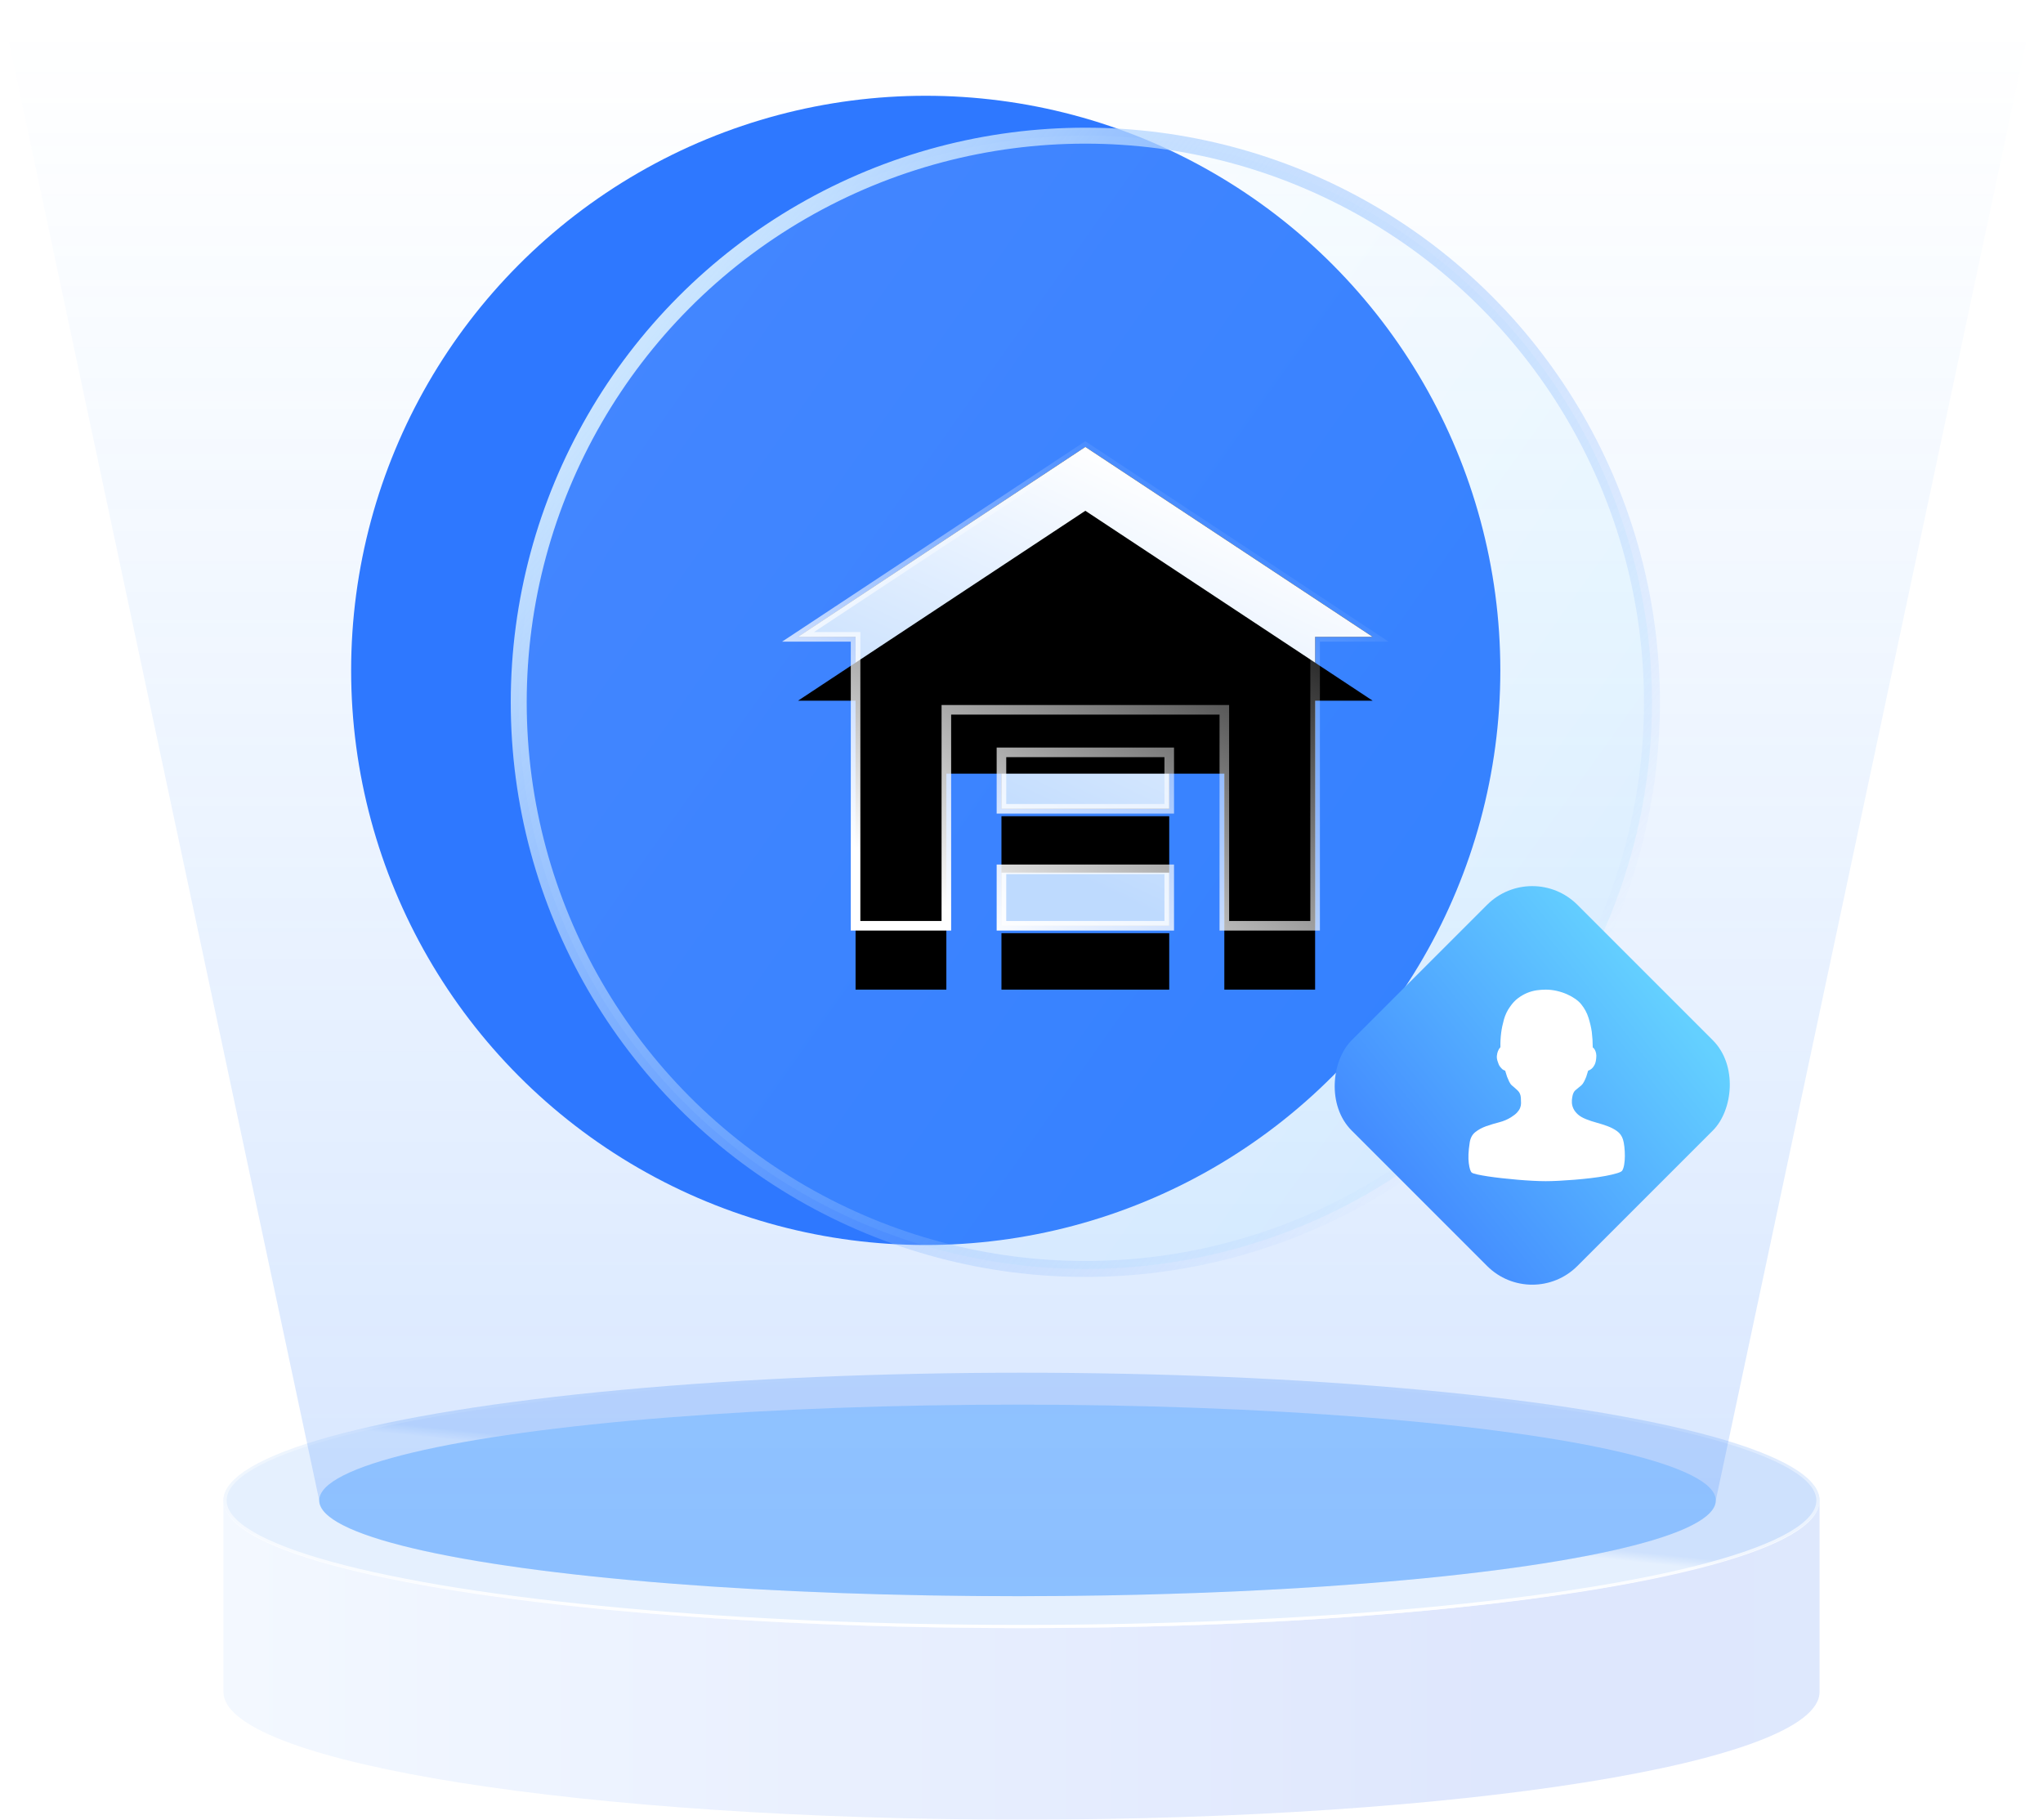<?xml version="1.0" encoding="UTF-8"?>
<svg width="64px" height="57px" viewBox="0 0 64 57" version="1.1" xmlns="http://www.w3.org/2000/svg" xmlns:xlink="http://www.w3.org/1999/xlink">
    <title>编组 11备份</title>
    <defs>
        <linearGradient x1="0%" y1="50%" x2="100%" y2="50%" id="linearGradient-1">
            <stop stop-color="#E6F0FF" offset="0%"></stop>
            <stop stop-color="#BCCDFA" offset="79.517%"></stop>
            <stop stop-color="#BBCFFA" offset="100%"></stop>
        </linearGradient>
        <linearGradient x1="55.025%" y1="48.394%" x2="53.183%" y2="51.28%" id="linearGradient-2">
            <stop stop-color="#CEE1FD" offset="0%"></stop>
            <stop stop-color="#E5F0FE" offset="100%"></stop>
        </linearGradient>
        <linearGradient x1="50%" y1="0%" x2="50%" y2="100%" id="linearGradient-3">
            <stop stop-color="#FFFFFF" stop-opacity="0" offset="0%"></stop>
            <stop stop-color="#FFFFFF" offset="100%"></stop>
        </linearGradient>
        <filter x="0.0%" y="0.0%" width="100.0%" height="100.0%" filterUnits="objectBoundingBox" id="filter-4">
            <feGaussianBlur stdDeviation="0" in="SourceGraphic"></feGaussianBlur>
        </filter>
        <linearGradient x1="50%" y1="1.013%" x2="50%" y2="100%" id="linearGradient-5">
            <stop stop-color="#52A5FF" stop-opacity="0" offset="0%"></stop>
            <stop stop-color="#3480FF" offset="100%"></stop>
        </linearGradient>
        <linearGradient x1="9.322%" y1="21.046%" x2="90.629%" y2="78.732%" id="linearGradient-6">
            <stop stop-color="#FFFFFF" stop-opacity="0.101" offset="0%"></stop>
            <stop stop-color="#67D0FE" stop-opacity="0.101" offset="100%"></stop>
        </linearGradient>
        <linearGradient x1="13.361%" y1="15.895%" x2="90.56%" y2="77.373%" id="linearGradient-7">
            <stop stop-color="#CAE5FF" offset="0%"></stop>
            <stop stop-color="#70A6FF" stop-opacity="0" offset="100%"></stop>
        </linearGradient>
        <linearGradient x1="46.057%" y1="100%" x2="56.779%" y2="-2.27373675e-11%" id="linearGradient-8">
            <stop stop-color="#448DFF" offset="0%"></stop>
            <stop stop-color="#64D0FF" offset="100%"></stop>
        </linearGradient>
        <linearGradient x1="79.055%" y1="15.278%" x2="39.424%" y2="84.722%" id="linearGradient-9">
            <stop stop-color="#FFFFFF" offset="0%"></stop>
            <stop stop-color="#BEDAFE" offset="100%"></stop>
        </linearGradient>
        <path d="M9,0 L18,5.949 L16.198,5.949 L16.198,15 L13.354,15 L13.354,8.234 L4.646,8.234 L4.646,15 L1.802,15 L1.802,5.949 L0,5.949 L9,0 Z M6.372,9.568 L11.628,9.568 L11.628,11.335 L6.372,11.335 L6.372,9.568 Z M6.372,13.232 L11.628,13.232 L11.628,15 L6.372,15 L6.372,13.232 L6.372,13.232 Z" id="path-10"></path>
        <filter x="-12.1%" y="-14.5%" width="124.1%" height="129.0%" filterUnits="objectBoundingBox" id="filter-11">
            <feGaussianBlur stdDeviation="0.391" in="SourceGraphic"></feGaussianBlur>
        </filter>
        <filter x="-14.8%" y="-17.8%" width="129.7%" height="135.6%" filterUnits="objectBoundingBox" id="filter-12">
            <feOffset dx="0" dy="0" in="SourceAlpha" result="shadowOffsetOuter1"></feOffset>
            <feGaussianBlur stdDeviation="0.5" in="shadowOffsetOuter1" result="shadowBlurOuter1"></feGaussianBlur>
            <feColorMatrix values="0 0 0 0 0.18   0 0 0 0 0.471   0 0 0 0 1  0 0 0 0.301 0" type="matrix" in="shadowBlurOuter1"></feColorMatrix>
        </filter>
        <filter x="-26.0%" y="-31.1%" width="151.9%" height="162.3%" filterUnits="objectBoundingBox" id="filter-13">
            <feGaussianBlur stdDeviation="1.5" in="SourceAlpha" result="shadowBlurInner1"></feGaussianBlur>
            <feOffset dx="0" dy="2" in="shadowBlurInner1" result="shadowOffsetInner1"></feOffset>
            <feComposite in="shadowOffsetInner1" in2="SourceAlpha" operator="arithmetic" k2="-1" k3="1" result="shadowInnerInner1"></feComposite>
            <feColorMatrix values="0 0 0 0 1   0 0 0 0 1   0 0 0 0 1  0 0 0 0.25 0" type="matrix" in="shadowInnerInner1"></feColorMatrix>
        </filter>
        <linearGradient x1="81.089%" y1="15.278%" x2="19.329%" y2="91.685%" id="linearGradient-14">
            <stop stop-color="#FFFFFF" stop-opacity="0" offset="0%"></stop>
            <stop stop-color="#FFFFFF" offset="100%"></stop>
        </linearGradient>
        <filter x="-9.3%" y="-8.6%" width="118.6%" height="117.5%" filterUnits="objectBoundingBox" id="filter-15">
            <feGaussianBlur stdDeviation="0.391" in="SourceGraphic"></feGaussianBlur>
        </filter>
    </defs>
    <g id="页面-1" stroke="none" stroke-width="1" fill="none" fill-rule="evenodd">
        <g id="默认海南门户备份-6" transform="translate(-1162, -182)">
            <g id="编组-11备份" transform="translate(1162, 182)">
                <path d="M57,47 L57,53 C57,55.209 45.807,57 32,57 C18.348,57 7.252,55.249 7.004,53.074 L7,53 L7,47 C7,49.209 18.193,51 32,51 C45.652,51 56.748,49.249 56.996,47.074 L57,47 Z" id="形状结合备份-8" fill="url(#linearGradient-1)" opacity="0.496"></path>
                <ellipse id="椭圆形备份-17" fill="url(#linearGradient-2)" cx="32" cy="47" rx="25" ry="4"></ellipse>
                <ellipse id="椭圆形备份-18" stroke="url(#linearGradient-3)" stroke-width="0.1" filter="url(#filter-4)" cx="32" cy="47" rx="24.95" ry="3.95"></ellipse>
                <ellipse id="椭圆形备份-19" fill="#A2CFFF" cx="31.875" cy="47" rx="21.875" ry="3"></ellipse>
                <path d="M0,0 L63.75,0 L53.75,46.997 C53.75,48.637 44.194,49.967 32.316,49.999 L31.875,50 C19.794,50 10,48.657 10,47 L10,47 L0,0 Z" id="形状结合备份-9" fill-opacity="0.2" fill="url(#linearGradient-5)"></path>
                <circle id="椭圆形备份-9" fill="#2E78FF" cx="29" cy="21" r="18"></circle>
                <circle id="椭圆形备份-10" stroke="url(#linearGradient-7)" stroke-width="0.5" fill="url(#linearGradient-6)" cx="34" cy="22" r="17.75"></circle>
                <rect id="矩形备份" fill="url(#linearGradient-8)" transform="translate(48, 34) rotate(-315) translate(-48, -34) " x="43" y="29" width="10" height="10" rx="2"></rect>
                <g id="编组" transform="translate(46, 31)" fill="#FFFFFF" fill-rule="nonzero">
                    <path d="M2.422,0 C2.538,0 2.652,0.013 2.766,0.039 C2.88,0.065 2.987,0.1 3.087,0.144 C3.186,0.188 3.275,0.238 3.353,0.293 C3.431,0.349 3.492,0.405 3.536,0.461 C3.639,0.589 3.715,0.73 3.763,0.883 C3.811,1.037 3.845,1.184 3.865,1.323 C3.885,1.483 3.895,1.645 3.895,1.808 C3.923,1.828 3.945,1.854 3.961,1.886 C3.977,1.914 3.99,1.95 4,1.994 C4.01,2.038 4.011,2.092 4.003,2.156 C3.995,2.24 3.978,2.306 3.952,2.356 C3.926,2.406 3.897,2.445 3.865,2.473 C3.829,2.505 3.791,2.527 3.751,2.539 C3.731,2.607 3.711,2.671 3.691,2.731 C3.671,2.782 3.648,2.833 3.622,2.883 C3.597,2.933 3.568,2.972 3.536,3 C3.46,3.06 3.398,3.111 3.35,3.153 C3.302,3.195 3.27,3.265 3.254,3.365 C3.242,3.425 3.238,3.486 3.242,3.548 C3.246,3.61 3.263,3.672 3.293,3.734 C3.323,3.795 3.369,3.854 3.431,3.91 C3.493,3.966 3.58,4.016 3.691,4.06 C3.791,4.1 3.9,4.136 4.018,4.168 C4.135,4.2 4.25,4.237 4.362,4.278 C4.474,4.32 4.573,4.372 4.658,4.434 C4.744,4.496 4.805,4.581 4.841,4.689 C4.861,4.752 4.876,4.831 4.886,4.925 C4.896,5.019 4.901,5.114 4.901,5.21 C4.901,5.305 4.894,5.395 4.88,5.479 C4.866,5.563 4.845,5.627 4.817,5.671 C4.797,5.699 4.74,5.727 4.646,5.754 C4.553,5.782 4.437,5.809 4.299,5.835 C4.161,5.861 4.008,5.884 3.838,5.904 C3.668,5.924 3.498,5.941 3.326,5.955 C3.154,5.969 2.99,5.98 2.832,5.988 C2.674,5.996 2.538,6 2.422,6 C2.306,6 2.171,5.996 2.018,5.988 C1.864,5.98 1.705,5.969 1.542,5.955 C1.378,5.941 1.215,5.925 1.054,5.907 C0.892,5.889 0.745,5.87 0.613,5.85 C0.482,5.83 0.37,5.81 0.278,5.79 C0.186,5.77 0.128,5.75 0.105,5.731 C0.065,5.699 0.034,5.601 0.012,5.437 C-0.01,5.273 -0.001,5.062 0.039,4.802 C0.059,4.655 0.117,4.542 0.215,4.464 C0.313,4.386 0.427,4.324 0.557,4.278 C0.686,4.233 0.821,4.192 0.961,4.156 C1.101,4.12 1.224,4.068 1.332,4 C1.416,3.948 1.48,3.898 1.524,3.85 C1.568,3.802 1.6,3.754 1.619,3.707 C1.639,3.659 1.649,3.609 1.649,3.557 C1.649,3.505 1.647,3.447 1.643,3.383 C1.635,3.291 1.604,3.219 1.548,3.165 C1.492,3.111 1.43,3.056 1.362,3 C1.33,2.972 1.302,2.933 1.278,2.883 C1.254,2.833 1.232,2.782 1.212,2.731 C1.192,2.671 1.172,2.607 1.152,2.539 C1.124,2.531 1.097,2.517 1.069,2.497 C1.045,2.477 1.019,2.449 0.991,2.413 C0.963,2.377 0.939,2.325 0.919,2.257 C0.895,2.19 0.886,2.128 0.892,2.072 C0.898,2.016 0.909,1.968 0.925,1.928 C0.941,1.884 0.967,1.842 1.003,1.802 C0.999,1.651 1.007,1.499 1.027,1.347 C1.043,1.22 1.072,1.082 1.113,0.934 C1.155,0.786 1.218,0.655 1.302,0.539 C1.378,0.427 1.463,0.336 1.557,0.266 C1.65,0.197 1.746,0.142 1.844,0.102 C1.942,0.062 2.04,0.035 2.137,0.021 C2.235,0.007 2.33,0 2.422,0 L2.422,0 Z" id="路径"></path>
                </g>
                <g id="编组" transform="translate(25, 14)" fill-rule="nonzero">
                    <g id="形状" filter="url(#filter-11)">
                        <use fill="black" fill-opacity="1" filter="url(#filter-12)" xlink:href="#path-10"></use>
                        <use fill="url(#linearGradient-9)" xlink:href="#path-10"></use>
                        <use fill="black" fill-opacity="1" filter="url(#filter-13)" xlink:href="#path-10"></use>
                    </g>
                    <path d="M9,0 L18,5.949 L16.198,5.949 L16.198,15 L13.354,15 L13.354,8.234 L4.646,8.234 L4.646,15 L1.802,15 L1.802,5.949 L0,5.949 L9,0 Z M6.372,9.568 L11.628,9.568 L11.628,11.335 L6.372,11.335 L6.372,9.568 Z M6.372,13.232 L11.628,13.232 L11.628,15 L6.372,15 L6.372,13.232 L6.372,13.232 Z" id="形状备份-3" stroke="url(#linearGradient-14)" stroke-width="0.3" filter="url(#filter-15)"></path>
                </g>
            </g>
        </g>
    </g>
</svg>